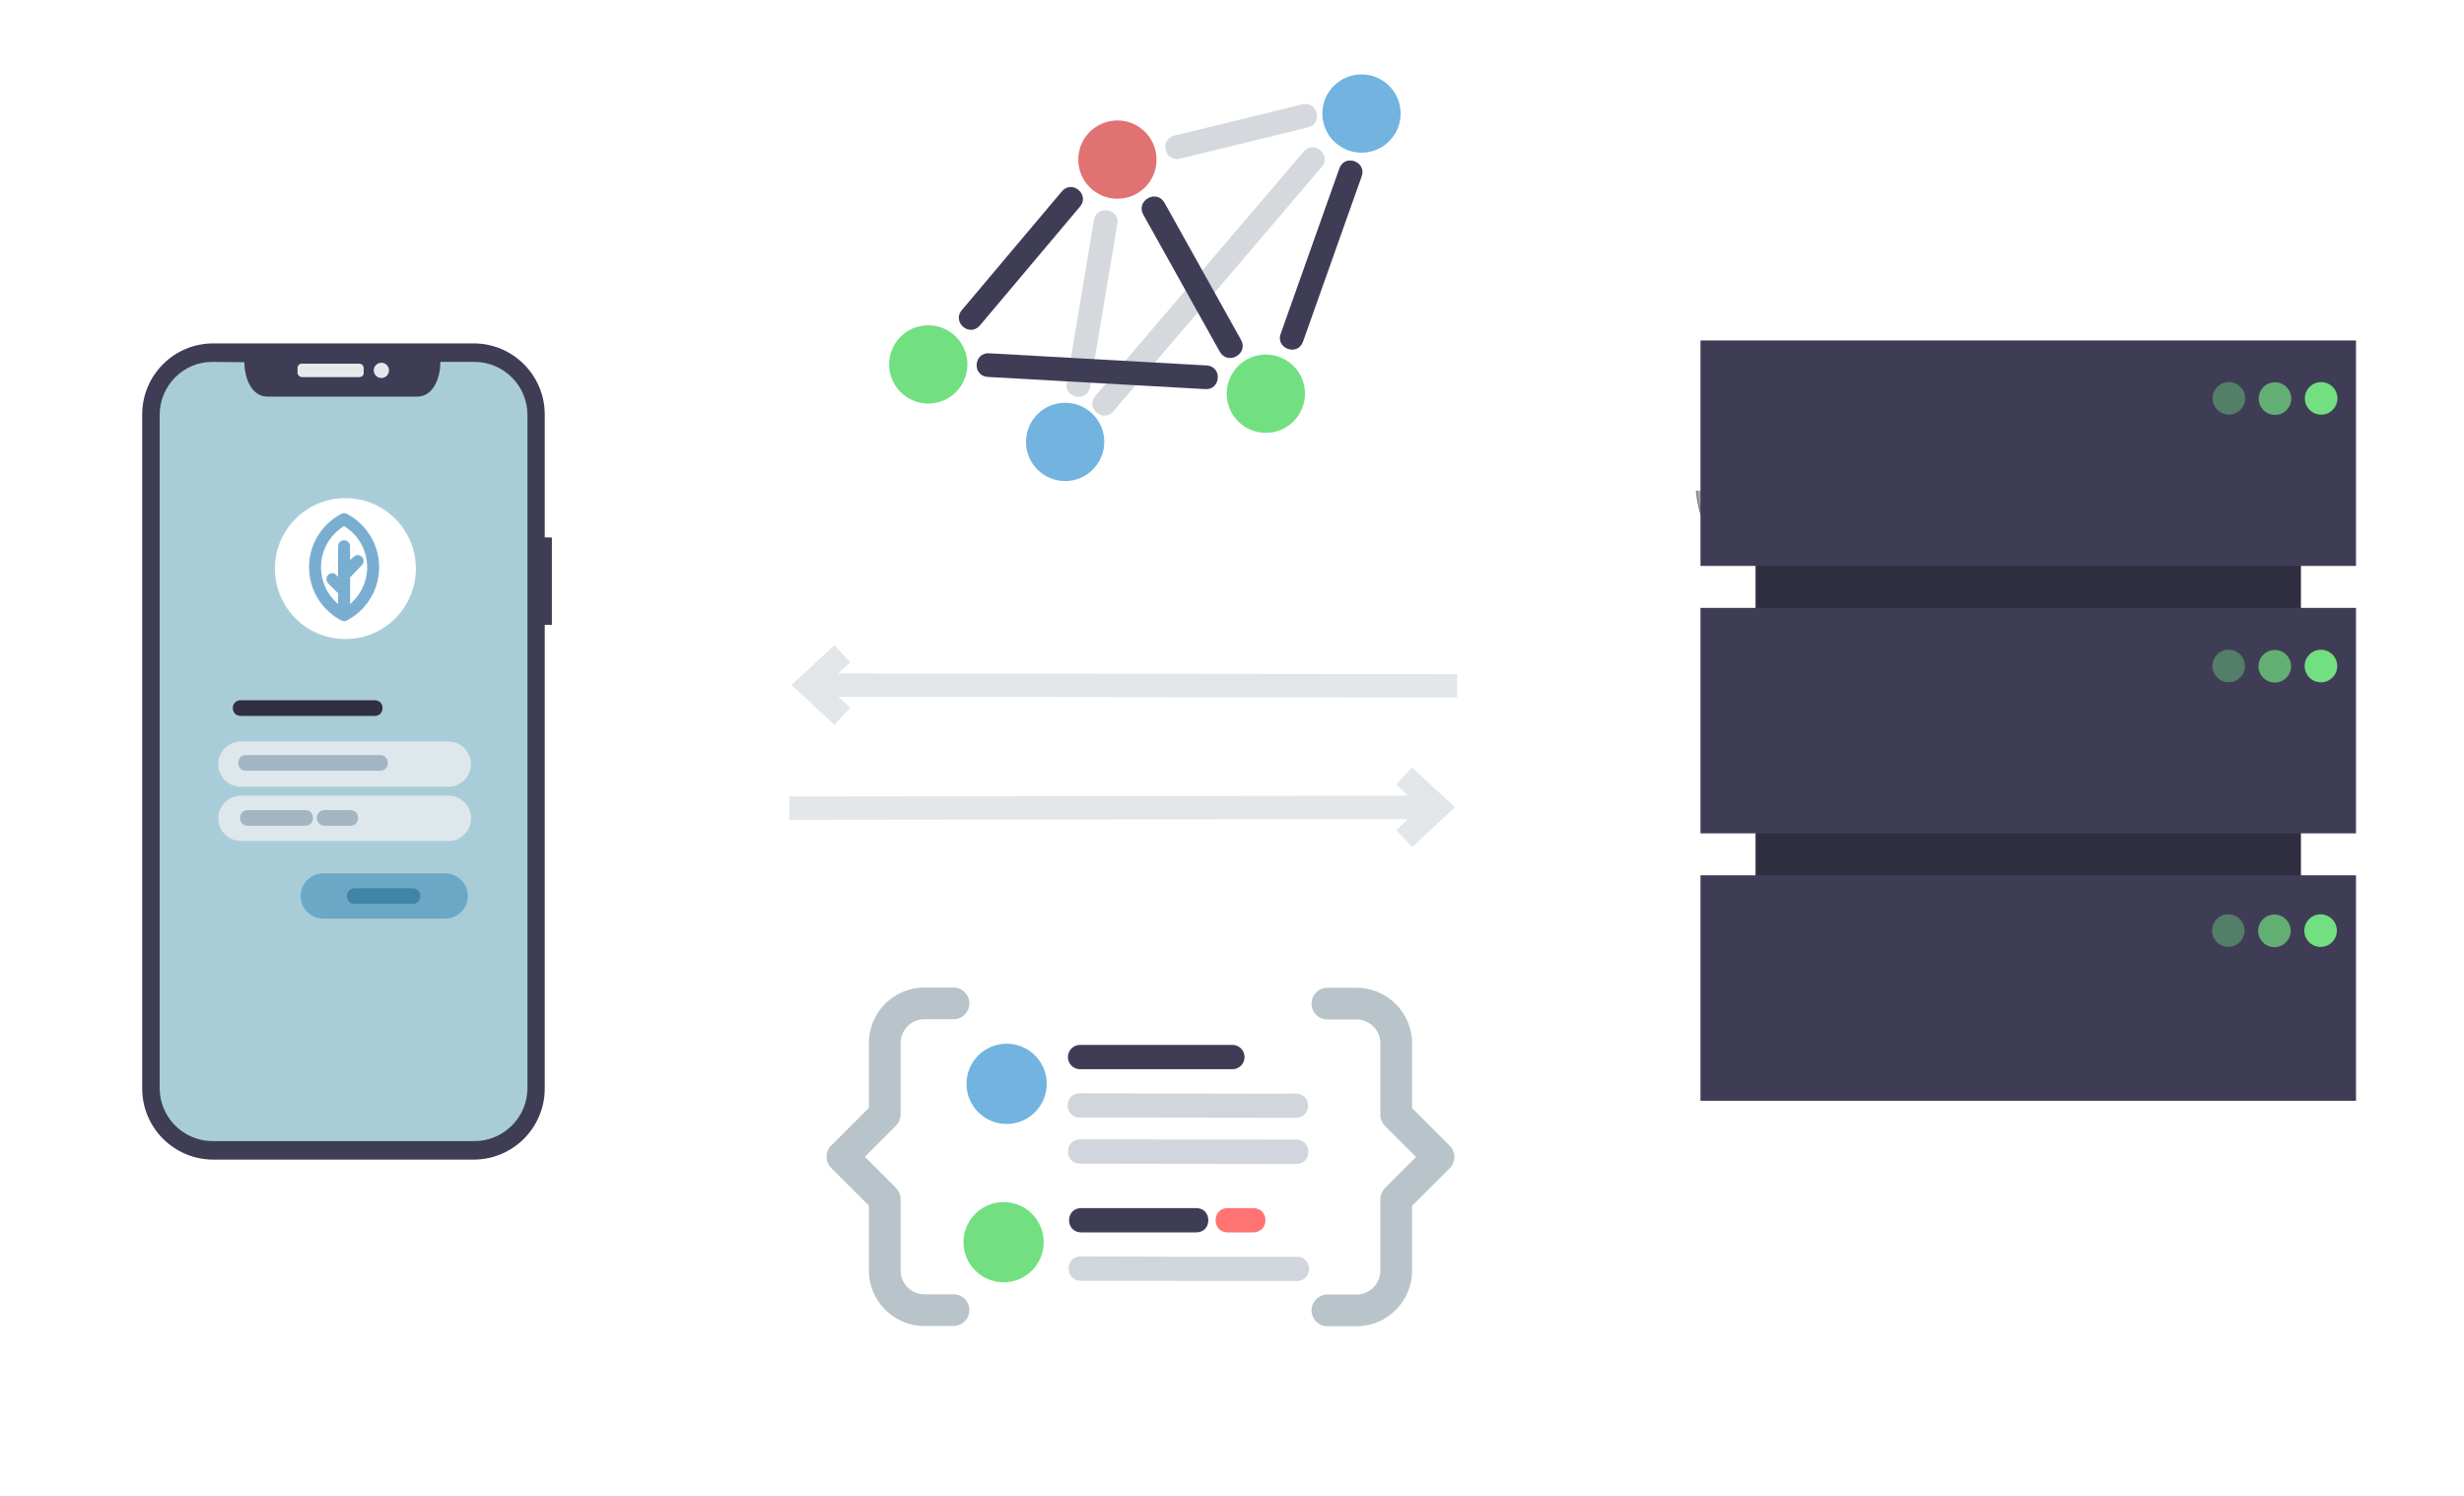 <?xml version="1.0" encoding="UTF-8" standalone="no"?>
<svg
   xmlns:dc="http://purl.org/dc/elements/1.1/"
   xmlns:cc="http://creativecommons.org/ns#"
   xmlns:rdf="http://www.w3.org/1999/02/22-rdf-syntax-ns#"
   xmlns:svg="http://www.w3.org/2000/svg"
   xmlns="http://www.w3.org/2000/svg"
   width="280mm"
   height="170mm"
   viewBox="0 0 280 170"
   version="1.1"
   id="svg8">
  <defs
     id="defs2">
    <filter
       style="color-interpolation-filters:sRGB"
       id="filter3622-3-0"
       x="-5.0555536e-05"
       width="1"
       y="-2.1328129e-05"
       height="1">
      <feGaussianBlur
         stdDeviation="0.01"
         id="feGaussianBlur3624-6-6" />
    </filter>
    <filter
       style="color-interpolation-filters:sRGB"
       id="filter3622-3-0-9"
       x="-5.0555536e-05"
       width="1"
       y="-2.1328129e-05"
       height="1">
      <feGaussianBlur
         stdDeviation="0.01"
         id="feGaussianBlur3624-6-6-1" />
    </filter>
  </defs>
  <g
     id="layer1">
    <g
       id="g1075"
       transform="matrix(1.265,0,0,1.265,-20.989,-53.005)">
      <g
         id="g1194"
         transform="matrix(0.082,0,0,0.082,33.149,93.725)">
        <g
           id="g1198"
           transform="matrix(1.179,0,0,1.179,-264.834,-255.778)">
          <path
             d="m 722.156,245.661 -6.636,-0.132 V 131.362 C 715.52,94.869 685.936,65.286 649.443,65.286 H 407.565 c -36.493,-1.1e-4 -66.077,29.583 -66.077,66.077 v 626.328 c -4e-5,36.493 29.584,66.077 66.077,66.077 H 649.443 c 36.493,1.1e-4 66.077,-29.583 66.077,-66.077 V 326.795 l 6.636,0.132 z"
             transform="translate(-156,-65.286)"
             fill="#3f3d56"
             id="path1107" />
          <path
             d="m 494.109,17.191 h -31.573 c 0.212,11.947 -5.053,32.297 -21.706,32.298 H 302.262 C 285.609,49.488 280.406,29.621 280.42,17.509 L 251.067,17.191 c -27.251,-0.295 -49.345,22.093 -49.345,49.345 v 625.409 c 1e-5,27.253 22.093,49.345 49.345,49.345 h 243.043 c 27.253,3e-5 49.345,-22.093 49.345,-49.345 V 66.536 c -3e-5,-27.253 -22.093,-49.345 -49.345,-49.345 z"
             opacity="0.2"
             id="path1109"
             style="opacity:1;fill:#a9cdd8;fill-opacity:1" />
        </g>
      </g>
      <g
         id="g1275"
         transform="matrix(0.229,0,0,0.229,-143.556,-193.73)">
        <g
           id="g1432"
           transform="translate(-155.248,40.155)">
          <g
             id="g1691"
             transform="matrix(1.122,0,0,1.122,1149.306,434.679)">
            <path
               id="eca15e8c-c9ce-4149-9dd0-d1ea6c849243-3"
               data-name="Path 337"
               d="m 212.383,1306.355 -34.973,41.522 c -3.731,4.08 -9.851,-1.515 -6.121,-5.596 l 34.973,-41.522 c 3.731,-4.08 9.851,1.515 6.121,5.596 z"
               fill="#3f3d56"
               transform="translate(-97.589,-740.091)" />
            <path
               id="eca15e8c-c9ce-4149-9dd0-d1ea6c849243-3-7"
               data-name="Path 337"
               d="m 310.909,1295.837 -20.497,57.768 c -2.092,5.14 -9.8,1.969 -7.669,-3.155 l 20.497,-57.768 c 2.097,-5.129 9.789,-1.964 7.669,3.156 z"
               fill="#3f3d56"
               transform="translate(-97.589,-740.091)" />
            <path
               id="eca15e8c-c9ce-4149-9dd0-d1ea6c849243-3-7-5"
               data-name="Path 337"
               d="m 297.101,1292.243 -72.814,85.393 c -3.419,4.368 -9.962,-0.788 -6.513,-5.133 l 72.814,-85.393 c 3.419,-4.368 9.962,0.788 6.513,5.133 z"
               fill="#3f3d56"
               style="fill:#d5d8dd;fill-opacity:1"
               transform="translate(-97.589,-740.091)" />
            <path
               id="eca15e8c-c9ce-4149-9dd0-d1ea6c849243-3-9"
               data-name="Path 337"
               d="m 292.011,1278.557 -44.706,10.917 c -5.42,1.09 -7.056,-7.04 -1.636,-8.13 l 44.706,-10.917 c 5.42,-1.09 7.056,7.04 1.636,8.13 z"
               fill="#3f3d56"
               style="fill:#d5d8dd;fill-opacity:1"
               transform="translate(-97.589,-740.091)" />
            <path
               id="eca15e8c-c9ce-4149-9dd0-d1ea6c849243-3-2"
               data-name="Path 337"
               d="m 225.504,1312.484 -9.526,56.972 c -1.191,5.399 -9.289,3.613 -8.099,-1.786 l 9.526,-56.972 c 1.191,-5.399 9.289,-3.613 8.099,1.786 z"
               fill="#3f3d56"
               style="fill:#d5d8dd;fill-opacity:1"
               transform="translate(-97.589,-740.091)" />
            <circle
               cx="127.996"
               cy="549.678"
               r="13.685"
               fill="#72e080"
               id="circle34"
               style="fill:#e07272;fill-opacity:1" />
            <circle
               cx="61.865"
               cy="621.296"
               r="13.685"
               fill="#72e080"
               id="circle36" />
            <circle
               cx="179.892"
               cy="631.53"
               r="13.685"
               fill="#72e080"
               id="circle38" />
            <circle
               cx="213.338"
               cy="533.571"
               r="13.685"
               fill="#72e080"
               id="circle38-3"
               style="fill:#72b3e0;fill-opacity:1" />
            <circle
               cx="109.718"
               cy="648.384"
               fill="#72e080"
               id="circle38-3-6"
               style="fill:#72b3e0;fill-opacity:1"
               r="13.685" />
            <path
               id="eca15e8c-c9ce-4149-9dd0-d1ea6c849243-3-6"
               data-name="Path 337"
               d="m 268.747,1352.695 -26.697,-47.846 c -2.842,-4.923 -10.223,-0.637 -7.355,4.272 l 26.697,47.846 c 2.842,4.923 10.223,0.637 7.355,-4.272 z"
               fill="#3f3d56"
               style="stroke-width:1.026"
               transform="translate(-97.589,-740.091)" />
            <path
               id="eca15e8c-c9ce-4149-9dd0-d1ea6c849243-3-9-1"
               data-name="Path 337"
               d="m 256.144,1370.006 -76.028,-4.253 c -5.503,-0.533 -4.704,-8.787 0.799,-8.255 l 76.028,4.253 c 5.503,0.533 4.704,8.787 -0.799,8.255 z"
               fill="#3f3d56"
               style="fill:#3f3d56;fill-opacity:1"
               transform="translate(-97.589,-740.091)" />
          </g>
        </g>
      </g>
      <g
         id="g1255-3"
         transform="matrix(0.209,0,0,0.209,-308.249,59.77)"
         style="fill:#e2e6e9;fill-opacity:1">
        <g
           id="g1303"
           style="fill:#e2e6e9;fill-opacity:1"
           transform="translate(0,-26)">
          <path
             id="rect1165-6"
             style="fill:#e2e6e9;fill-opacity:1;stroke-width:1.771"
             d="m 1893.541,286.408 c 0,2.167 0.01,4.335 0.01,6.502 66.817,-0.107 205.644,-0.214 272.461,-0.322 -0.01,-3.348 -0.011,-6.696 -0.016,-10.044 -66.817,0.107 -205.644,0.214 -272.461,0.322 0,1.181 0,2.361 0.01,3.542 z" />
          <path
             id="polygon1169-5"
             style="fill:#e2e6e9;fill-opacity:1;stroke-width:1.771"
             d="m 2176.836,284.908 c -5.212,-4.829 -10.426,-9.657 -15.638,-14.487 -2.276,2.456 -4.553,4.911 -6.829,7.366 3.502,3.247 7.007,6.491 10.51,9.736 -3.494,3.258 -6.986,6.518 -10.482,9.774 2.288,2.446 4.576,4.892 6.864,7.338 6.122,-5.713 12.244,-11.426 18.367,-17.139 -0.93,-0.863 -1.862,-1.726 -2.793,-2.589 z" />
        </g>
      </g>
      <g
         id="g1255-3-7"
         transform="matrix(-0.209,0,0,0.209,543.406,49.325)">
        <g
           id="g1303-0"
           style="fill:#e2e6e9;fill-opacity:1">
          <path
             id="rect1165-6-9"
             style="fill:#e2e6e9;fill-opacity:1;stroke-width:1.771"
             d="m 1894.351,257.81 c 0,2.167 0.01,4.335 0.01,6.502 66.817,-0.107 205.644,-0.214 272.461,-0.322 -0.01,-3.348 -0.011,-6.696 -0.016,-10.044 -66.817,0.107 -205.644,0.214 -272.461,0.322 0,1.181 0,2.361 0.01,3.542 z" />
          <path
             id="polygon1169-5-3"
             style="fill:#e2e6e9;fill-opacity:1;stroke-width:1.771"
             d="m 2177.647,256.311 c -5.212,-4.829 -10.426,-9.657 -15.638,-14.487 -2.276,2.456 -4.553,4.911 -6.829,7.366 3.502,3.247 7.007,6.491 10.51,9.736 -3.494,3.258 -6.986,6.518 -10.482,9.774 2.288,2.446 4.576,4.892 6.864,7.338 6.122,-5.713 12.244,-11.426 18.367,-17.139 -0.93,-0.863 -1.862,-1.726 -2.793,-2.589 z" />
        </g>
      </g>
      <g
         id="g1076"
         transform="matrix(1.127,0,0,1.127,-17.71,-21.325)">
        <g
           id="g1051"
           transform="matrix(0.209,0,0,0.209,-117.134,-121.568)">
          <g
             id="g1440"
             transform="translate(240.511,259.766)">
            <g
               id="g1967"
               transform="translate(-858.77,-130.345)">
              <g
                 id="g1994"
                 transform="translate(1398.443,565.635)">
                <path
                   d="m 572.646,342.228 c 0,0 15.416,-0.475 20.061,-3.783 4.646,-3.308 23.713,-7.258 24.866,-1.953 1.153,5.306 23.167,26.388 5.763,26.529 -17.404,0.14 -40.439,-2.711 -45.076,-5.535 -4.637,-2.824 -5.613,-15.257 -5.613,-15.257 z"
                   fill="#a8a8a8"
                   id="path1820" />
                <path
                   d="m 623.646,361.174 c -17.404,0.14 -40.439,-2.711 -45.076,-5.535 -3.531,-2.151 -4.938,-9.869 -5.409,-13.43 -0.326,0.014 -0.515,0.02 -0.515,0.02 0,0 0.976,12.433 5.613,15.257 4.637,2.825 27.672,5.676 45.076,5.535 5.024,-0.041 6.759,-1.828 6.664,-4.475 -0.698,1.6 -2.614,2.598 -6.353,2.628 z"
                   opacity="0.2"
                   id="path1822" />
                <rect
                   x="595.422"
                   y="308.889"
                   width="208"
                   height="242"
                   fill="#2f2e41"
                   id="rect1862" />
                <rect
                   x="574.422"
                   y="284.889"
                   width="250"
                   height="86"
                   fill="#3f3d56"
                   id="rect1864" />
                <rect
                   x="574.422"
                   y="386.889"
                   width="250"
                   height="86"
                   fill="#3f3d56"
                   id="rect1866" />
                <rect
                   x="574.422"
                   y="488.889"
                   width="250"
                   height="86"
                   fill="#3f3d56"
                   id="rect1868" />
              </g>
            </g>
          </g>
        </g>
        <circle
           cx="215.451"
           cy="87.858"
           fill="#72e080"
           id="circle38-2"
           style="stroke-width:0.095"
           r="1.298" />
        <circle
           cx="211.772"
           cy="87.875"
           r="1.298"
           fill="#72e080"
           id="circle38-2-3"
           style="opacity:0.7;stroke-width:0.095" />
        <circle
           cx="208.096"
           cy="87.853"
           r="1.298"
           fill="#72e080"
           id="circle38-2-6"
           style="opacity:0.4;stroke-width:0.095" />
        <circle
           cx="215.434"
           cy="109.196"
           fill="#72e080"
           id="circle38-2-7"
           style="stroke-width:0.095"
           r="1.298" />
        <circle
           cx="211.755"
           cy="109.213"
           r="1.298"
           fill="#72e080"
           id="circle38-2-3-5"
           style="opacity:0.7;stroke-width:0.095" />
        <circle
           cx="208.079"
           cy="109.191"
           r="1.298"
           fill="#72e080"
           id="circle38-2-6-3"
           style="opacity:0.4;stroke-width:0.095" />
        <circle
           cx="215.406"
           cy="130.287"
           fill="#72e080"
           id="circle38-2-7-5"
           style="stroke-width:0.095"
           r="1.298" />
        <circle
           cx="211.727"
           cy="130.304"
           r="1.298"
           fill="#72e080"
           id="circle38-2-3-5-6"
           style="opacity:0.7;stroke-width:0.095" />
        <circle
           cx="208.051"
           cy="130.282"
           r="1.298"
           fill="#72e080"
           id="circle38-2-6-3-2"
           style="opacity:0.4;stroke-width:0.095" />
      </g>
      <rect
         x="43.321"
         y="74.572"
         width="5.946"
         height="1.207"
         rx="0.38"
         fill="#e6e8ec"
         id="rect1086"
         style="stroke-width:0.149" />
      <circle
         cx="50.851"
         cy="75.175"
         r="0.685"
         fill="#e6e8ec"
         id="circle1088"
         style="stroke-width:0.149" />
    </g>
    <g
       id="g1639"
       transform="translate(6.102,-3.231)">
      <g
         id="g1038"
         transform="matrix(0.333,0,0,0.333,-285.675,-589.475)">
        <g
           id="g1051-1"
           transform="translate(383.022,2038.039)">
          <g
             id="g1440-8"
             transform="translate(240.405,259.639)">
            <path
               id="eca15e8c-c9ce-4149-9dd0-d1ea6c849243-9"
               data-name="Path 337"
               d="m 636.612,-152.876 h -51.831 a 4.147,4.147 0 1 1 0,-8.293 h 51.831 a 4.147,4.147 0 1 1 0,8.293 z"
               fill="#3f3d56" />
            <path
               id="a43251d6-16e2-4557-b881-b3d221f9e0a0-2"
               data-name="Path 341"
               d="m 658.349,-136.278 -73.718,-0.1 c -5.52,-0.009 -5.52,-8.285 0,-8.293 0,0 72.757,0.259 73.718,0.1 5.537,-0.009 5.537,8.302 0,8.293 z"
               fill="#cccccc"
               style="fill:#d1d6dc;fill-opacity:1" />
            <path
               id="b1a9b5d8-150e-43cf-a101-e2528d51164c-3"
               data-name="Path 342"
               d="m 658.456,-120.541 -73.718,-0.1 c -5.52,-0.009 -5.52,-8.285 0,-8.293 l 73.718,0.1 c 5.537,-0.009 5.537,8.302 0,8.293 z"
               fill="#cccccc"
               style="fill:#d1d6dc;fill-opacity:1" />
            <path
               id="eca15e8c-c9ce-4149-9dd0-d1ea6c849243-9-2"
               data-name="Path 337"
               d="m 624.328,-97.186 h -39.223 c -5.537,0.008 -5.537,-8.301 0,-8.293 h 39.223 c 5.537,-0.008 5.537,8.301 0,8.293 z"
               fill="#3f3d56" />
            <path
               id="a43251d6-16e2-4557-b881-b3d221f9e0a0-2-2"
               data-name="Path 341"
               d="m 658.673,-80.588 -73.718,-0.1 c -5.52,-0.009 -5.52,-8.285 0,-8.293 0,0 72.757,0.259 73.718,0.1 5.537,-0.009 5.537,8.302 0,8.293 z"
               fill="#cccccc"
               style="fill:#d1d6dc;fill-opacity:1" />
            <circle
               cx="558.616"
               cy="-93.845"
               r="13.685"
               fill="#72e080"
               id="circle38-3-9-9"
               style="fill:#72e080;fill-opacity:1" />
            <path
               id="eca15e8c-c9ce-4149-9dd0-d1ea6c849243-9-2-7"
               data-name="Path 337"
               d="m 643.81,-97.186 h -8.705 c -5.537,0.008 -5.537,-8.301 0,-8.293 h 8.705 c 5.537,-0.008 5.537,8.301 0,8.293 z"
               fill="#3f3d56"
               style="fill:#ff7373;fill-opacity:1" />
          </g>
        </g>
      </g>
      <circle
         cx="1046.634"
         cy="1465.862"
         r="17.205"
         fill="#72e080"
         id="circle38-3-9"
         style="fill:#72b3e0;fill-opacity:1;stroke-width:1.257"
         transform="matrix(0.265,0,0,0.265,-169.071,-262.048)" />
      <g
         id="layer1-0"
         transform="matrix(1.257,0,0,1.257,-713.793,843.191)">
        <g
           id="layer2" />
        <path
           d="M 3743.562,545.432 3617.443,419.315 V 202.237 c 0,-102.534 -83.418,-185.955 -185.955,-185.955 h -97.405 c -29.343,0 -53.13,23.787 -53.13,53.13 0,29.343 23.787,53.13 53.13,53.13 h 97.405 c 43.945,0 79.695,35.75 79.695,79.695 V 441.322 c 0,14.09 5.599,27.605 15.56,37.569 l 104.112,104.11 -104.11,104.11 c -9.964,9.964 -15.563,23.479 -15.563,37.569 v 239.084 c 0,43.945 -35.75,79.695 -79.695,79.695 h -97.405 c -29.343,0 -53.13,23.787 -53.13,53.13 0,29.343 23.787,53.13 53.13,53.13 h 97.405 c 102.536,0 185.955,-83.421 185.955,-185.955 V 746.688 L 3743.562,620.569 c 20.747,-20.747 20.747,-54.387 0,-75.137 z"
           id="path2347-1-3"
           style="opacity:0.979;fill:#b6c2c8;fill-opacity:1;stroke-width:2.214;filter:url(#filter3622-3-0)"
           transform="matrix(0.027,0,0,0.027,592.984,-579.361)" />
        <path
           d="M 3743.562,545.432 3617.443,419.315 V 202.237 c 0,-102.534 -83.418,-185.955 -185.955,-185.955 h -97.405 c -29.343,0 -53.13,23.787 -53.13,53.13 0,29.343 23.787,53.13 53.13,53.13 h 97.405 c 43.945,0 79.695,35.75 79.695,79.695 V 441.322 c 0,14.09 5.599,27.605 15.56,37.569 l 104.112,104.11 -104.11,104.11 c -9.964,9.964 -15.563,23.479 -15.563,37.569 v 239.084 c 0,43.945 -35.75,79.695 -79.695,79.695 h -97.405 c -29.343,0 -53.13,23.787 -53.13,53.13 0,29.343 23.787,53.13 53.13,53.13 h 97.405 c 102.536,0 185.955,-83.421 185.955,-185.955 V 746.688 L 3743.562,620.569 c 20.747,-20.747 20.747,-54.387 0,-75.137 z"
           id="path2347-1-3-2"
           style="opacity:0.979;fill:#b6c2c8;fill-opacity:1;stroke-width:2.214;filter:url(#filter3622-3-0-9)"
           transform="matrix(-0.027,0,0,0.027,739.219,-579.382)" />
      </g>
    </g>
    <circle
       cx="39.249"
       cy="64.618"
       r="8.008"
       fill="#ffffff"
       id="circle1098"
       style="stroke-width:0.4" />
    <g
       id="g1291"
       transform="matrix(0.312,0,0,0.312,-305.29,-68.292)">
      <path
         d="m 1096.219,537.016 c -4.548,0.009 -8.23,3.697 -8.23,8.245 0,4.548 3.682,8.236 8.23,8.245 h 44.435 c 4.548,-0.009 8.229,-3.697 8.229,-8.245 0,-4.548 -3.682,-8.236 -8.229,-8.245 z"
         fill="#79e08f"
         id="path1211-8"
         style="fill:#6ca8c6;fill-opacity:1;stroke-width:2.893" />
      <path
         d="m 1066.134,473.959 c -3.793,0.007 -3.793,5.693 0,5.7 h 48.85 c 3.793,-0.007 3.793,-5.693 0,-5.7 z"
         fill="#e6e6e6"
         id="path1219-3-9"
         style="fill:#312f42;fill-opacity:1" />
      <path
         d="m 1066.203,488.975 c -4.548,0.009 -8.23,3.697 -8.23,8.245 0,4.548 3.682,8.236 8.23,8.245 h 75.596 c 4.548,-0.009 8.229,-3.697 8.229,-8.245 0,-4.548 -3.682,-8.236 -8.229,-8.245 z"
         fill="#79e08f"
         id="path1211-8-0"
         style="fill:#dee7ec;fill-opacity:1;stroke-width:2.893" />
      <path
         d="m 1066.24,508.722 c -4.548,0.009 -8.23,3.697 -8.23,8.245 0,4.548 3.682,8.236 8.23,8.245 h 75.596 c 4.548,-0.009 8.229,-3.697 8.229,-8.245 0,-4.548 -3.682,-8.236 -8.229,-8.245 z"
         fill="#79e08f"
         id="path1211-8-0-3"
         style="fill:#dee7ec;fill-opacity:1;stroke-width:2.893" />
      <path
         d="m 1068.758,513.969 c -3.793,0.008 -3.793,5.693 0,5.7 h 20.878 c 3.793,-0.008 3.793,-5.693 0,-5.7 z"
         fill="#e6e6e6"
         id="path1219-3-9-2-7"
         style="fill:#a3b5c2;fill-opacity:1;stroke-width:1" />
      <path
         d="m 1096.758,513.969 c -3.793,0.008 -3.793,5.693 0,5.7 h 9.307 c 3.793,-0.008 3.793,-5.693 0,-5.7 z"
         fill="#e6e6e6"
         id="path1219-3-9-2-7-5"
         style="fill:#a3b5c2;fill-opacity:1;stroke-width:1" />
      <path
         d="m 1107.7,542.447 c -3.793,0.007 -3.793,5.693 0,5.7 h 21.052 c 3.793,-0.007 3.793,-5.693 0,-5.7 z"
         fill="#e6e6e6"
         id="path1219-3-9-9"
         style="fill:#3e85a7;fill-opacity:1" />
    </g>
    <path
       d="m 27.955,85.814 c -1.183,0.002 -1.183,1.775 0,1.777 h 15.232 c 1.183,-0.002 1.183,-1.775 0,-1.777 z"
       fill="#e6e6e6"
       id="path1219-3-9-2"
       style="fill:#a3b5c2;fill-opacity:1;stroke-width:0.312" />
    <g
       id="g1734"
       transform="matrix(0.043,0,0,0.043,6.082,49.271)">
      <g
         id="g994"
         transform="translate(-475.397,-433.865)">
        <g
           id="g937">
	<g
   id="g935">
		
	</g>

</g>
        <g
           id="g939">
</g>
        <g
           id="g941">
</g>
        <g
           id="g943">
</g>
        <g
           id="g945">
</g>
        <g
           id="g947">
</g>
        <g
           id="g949">
</g>
        <g
           id="g951">
</g>
        <g
           id="g953">
</g>
        <g
           id="g955">
</g>
        <g
           id="g957">
</g>
        <g
           id="g959">
</g>
        <g
           id="g961">
</g>
        <g
           id="g963">
</g>
        <g
           id="g965">
</g>
        <g
           id="g967">
</g>
      </g>
      <g
         id="g1075-2"
         transform="matrix(0.933,0,0,0.933,561.27,-607.798)"
         style="fill:#6ba4c7;fill-opacity:1">
        <g
           id="g1012"
           transform="translate(-44.755,788.329)"
           style="fill:#7aaed1;fill-opacity:1">
	<g
   id="g1010"
   transform="matrix(1.071,0,0,1.071,-12.369,-19.727)"
   style="fill:#7aaed1;fill-opacity:1">
		<path
   id="path1008"
   style="fill:#7aaed1;fill-opacity:1;stroke-width:1.055"
   d="m 259.224,101.281 c -4.463,0.197 -8.289,2.774 -12.061,4.893 -0.689,0.403 -1.563,0.902 -2.137,1.245 -27.205,16.168 -49.441,40.622 -62.754,69.349 -4.516,9.673 -8.068,19.952 -10.525,30.246 -0.604,2.547 -1.164,5.165 -1.626,7.653 -1.548,8.234 -2.435,16.591 -2.662,24.966 -0.039,1.677 -0.07,3.578 -0.057,5.343 0.101,18.339 3.388,36.656 9.675,53.885 0.417,1.123 0.922,2.497 1.408,3.704 3.252,8.271 7.234,16.25 11.824,23.858 0.487,0.771 1.1,1.805 1.658,2.668 10.678,16.862 24.556,31.692 40.685,43.448 0.773,0.553 1.767,1.281 2.644,1.883 3.567,2.491 7.376,4.898 11.04,7.059 1.282,0.74 2.383,1.375 3.697,2.077 1.882,0.943 3.713,2.049 5.724,2.693 4.717,1.356 9.917,0.263 13.973,-2.407 28.643,-15.516 52.359,-40.025 66.728,-69.277 2.546,-5.141 4.794,-10.428 6.769,-15.814 0.397,-1.125 0.895,-2.496 1.301,-3.726 6.253,-18.522 9.052,-38.199 8.205,-57.73 -0.054,-0.914 -0.097,-2.117 -0.17,-3.146 -1.584,-25.618 -9.391,-50.862 -22.803,-72.765 -10.33,-16.966 -23.861,-31.978 -39.689,-43.982 -1.061,-0.806 -2.338,-1.745 -3.499,-2.577 -5.083,-3.611 -10.35,-6.996 -15.877,-10.009 -2.623,-1.366 -5.212,-3.022 -8.216,-3.369 -1.077,-0.164 -2.169,-0.201 -3.257,-0.166 z m 2.023,34.763 c 23.31,14.527 41.76,36.767 51.5,62.468 9.115,23.85 10.883,50.459 4.879,75.285 -4.665,19.54 -14.027,37.948 -27.161,53.157 -3.873,4.588 -8.211,8.743 -12.476,12.957 l -1.979,1.961 v -70.874 c 10.897,-10.987 21.487,-22.25 32.266,-33.359 4.666,-5.658 4.603,-14.679 -0.303,-20.176 -3.749,-4.405 -10.069,-6.63 -15.709,-5.139 -2.79,0.982 -5.252,3.03 -7.313,4.797 -10.221,8.759 -8.94,9.4 -8.951,2.59 -0.019,-9.868 0.125,-22.2 -0.101,-32.066 0.035,-1.966 -0.568,-4.086 -1.466,-5.905 -2.472,-5.064 -7.724,-8.772 -13.415,-8.957 -5.948,-0.34 -12.032,2.894 -14.794,8.228 -1.731,3.131 -2.207,6.794 -1.961,10.322 l -0.191,77.876 c -0.004,1.492 -5.929,-6.982 -9.38,-8.391 -6.01,-2.298 -13.357,-0.425 -17.479,4.536 -3.894,4.435 -4.997,11.133 -2.592,16.545 1.139,2.77 3.164,5.048 5.369,7.025 8.091,8.093 16.182,16.185 24.274,24.278 v 28.663 c -6.983,-6.856 -14.08,-13.688 -19.853,-21.63 -13.578,-18.143 -22.181,-39.976 -24.534,-62.521 -2.381,-22.184 1.11,-44.994 10.205,-65.381 8.894,-20.099 23.144,-37.778 40.861,-50.779 2.968,-2.211 6.07,-4.232 9.192,-6.219 0.371,0.236 0.742,0.472 1.113,0.708 z" />

	</g>

</g>
        <g
           id="g1014"
           style="fill:#6ba4c7;fill-opacity:1">
</g>
        <g
           id="g1016"
           style="fill:#6ba4c7;fill-opacity:1">
</g>
        <g
           id="g1018"
           style="fill:#6ba4c7;fill-opacity:1">
</g>
        <g
           id="g1020"
           style="fill:#6ba4c7;fill-opacity:1">
</g>
        <g
           id="g1022"
           style="fill:#6ba4c7;fill-opacity:1">
</g>
        <g
           id="g1024"
           style="fill:#6ba4c7;fill-opacity:1">
</g>
        <g
           id="g1026"
           style="fill:#6ba4c7;fill-opacity:1">
</g>
        <g
           id="g1028"
           style="fill:#6ba4c7;fill-opacity:1">
</g>
        <g
           id="g1030"
           style="fill:#6ba4c7;fill-opacity:1">
</g>
        <g
           id="g1032"
           style="fill:#6ba4c7;fill-opacity:1">
</g>
        <g
           id="g1034"
           style="fill:#6ba4c7;fill-opacity:1">
</g>
        <g
           id="g1036"
           style="fill:#6ba4c7;fill-opacity:1">
</g>
        <g
           id="g1038-2"
           style="fill:#6ba4c7;fill-opacity:1">
</g>
        <g
           id="g1040"
           style="fill:#6ba4c7;fill-opacity:1">
</g>
        <g
           id="g1042"
           style="fill:#6ba4c7;fill-opacity:1">
</g>
      </g>
    </g>
  </g>
</svg>
